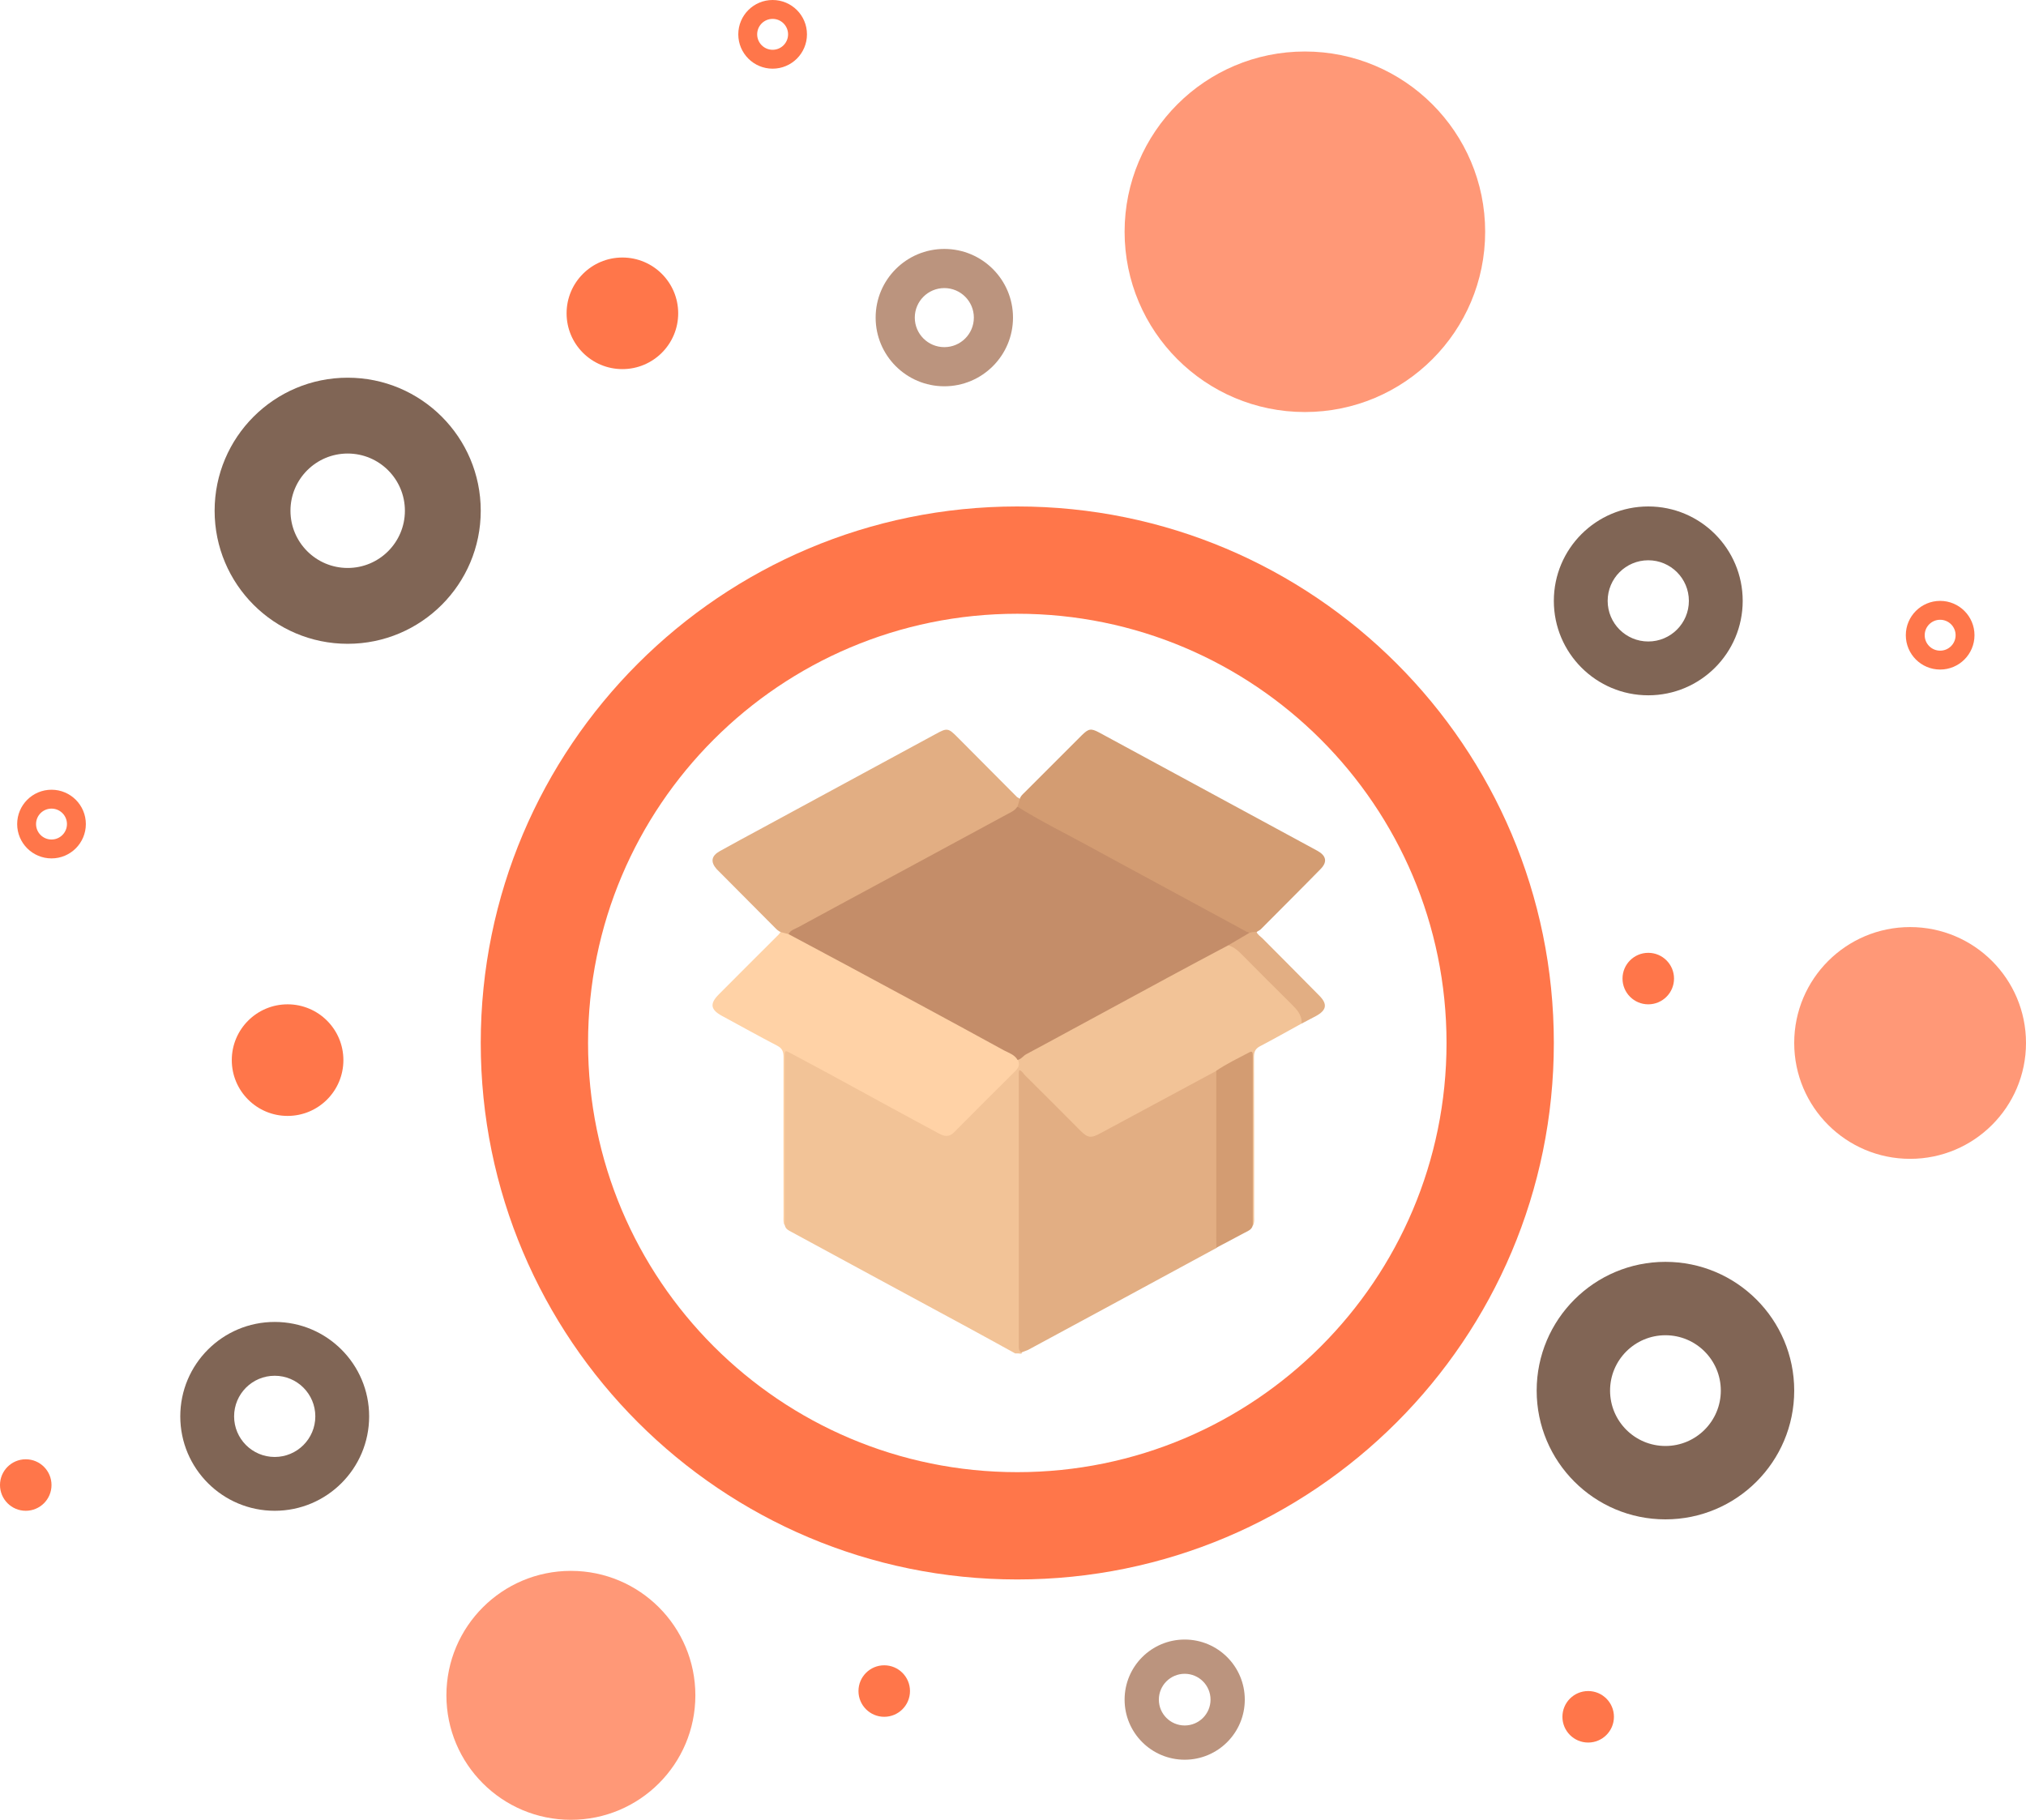 <svg width="236" height="212" viewBox="0 0 236 212" fill="none" xmlns="http://www.w3.org/2000/svg">
<circle r="21" transform="matrix(-1 0 0 1 152 27)" fill="#FF9877"/>
<circle r="6.5" transform="matrix(-1 0 0 1 72.5 36.5)" fill="#FF764A"/>
<circle r="6.5" transform="matrix(-1 0 0 1 33.5 123.5)" fill="#FF764A"/>
<circle r="13.5" transform="matrix(-1 0 0 1 222.5 121.5)" fill="#FF9877"/>
<circle r="14.5" transform="matrix(-1 0 0 1 66.5 197.5)" fill="#FF9877"/>
<circle cx="192" cy="114" r="3" fill="#FF764A"/>
<circle cx="185" cy="200" r="3" fill="#FF764A"/>
<circle cx="103" cy="197" r="3" fill="#FF764A"/>
<circle cx="3" cy="173" r="3" fill="#FF764A"/>
<path d="M222 74C222 76.209 223.791 78 226 78C228.209 78 230 76.209 230 74C230 71.791 228.209 70 226 70C223.791 70 222 71.791 222 74ZM227.8 74C227.8 74.994 226.994 75.8 226 75.8C225.006 75.8 224.2 74.994 224.2 74C224.2 73.006 225.006 72.2 226 72.2C226.994 72.2 227.8 73.006 227.8 74Z" fill="#FF764A"/>
<path d="M86 4C86 6.209 87.791 8 90 8C92.209 8 94 6.209 94 4C94 1.791 92.209 0 90 0C87.791 0 86 1.791 86 4ZM91.8 4C91.8 4.994 90.994 5.8 90 5.8C89.006 5.8 88.2 4.994 88.2 4C88.2 3.006 89.006 2.2 90 2.2C90.994 2.2 91.8 3.006 91.8 4Z" fill="#FF764A"/>
<path d="M2 96C2 98.209 3.791 100 6 100C8.209 100 10 98.209 10 96C10 93.791 8.209 92 6 92C3.791 92 2 93.791 2 96ZM7.8 96C7.8 96.994 6.994 97.8 6 97.8C5.006 97.8 4.2 96.994 4.2 96C4.2 95.006 5.006 94.2 6 94.2C6.994 94.2 7.8 95.006 7.8 96Z" fill="#FF764A"/>
<path d="M181 70C181 76.075 185.925 81 192 81C198.075 81 203 76.075 203 70C203 63.925 198.075 59 192 59C185.925 59 181 63.925 181 70ZM196.73 70C196.73 72.612 194.612 74.73 192 74.73C189.388 74.73 187.27 72.612 187.27 70C187.27 67.388 189.388 65.27 192 65.27C194.612 65.27 196.73 67.388 196.73 70Z" fill="#806555"/>
<path d="M25 59.5C25 68.06 31.94 75 40.5 75C49.06 75 56 68.06 56 59.5C56 50.94 49.06 44 40.5 44C31.94 44 25 50.94 25 59.5ZM47.165 59.5C47.165 63.181 44.181 66.165 40.5 66.165C36.819 66.165 33.835 63.181 33.835 59.5C33.835 55.819 36.819 52.835 40.5 52.835C44.181 52.835 47.165 55.819 47.165 59.5Z" fill="#806555"/>
<path d="M21 165C21 171.075 25.925 176 32 176C38.075 176 43 171.075 43 165C43 158.925 38.075 154 32 154C25.925 154 21 158.925 21 165ZM36.73 165C36.73 167.612 34.612 169.73 32 169.73C29.388 169.73 27.27 167.612 27.27 165C27.27 162.388 29.388 160.27 32 160.27C34.612 160.27 36.73 162.388 36.73 165Z" fill="#806555"/>
<path d="M131 198C131 201.866 134.134 205 138 205C141.866 205 145 201.866 145 198C145 194.134 141.866 191 138 191C134.134 191 131 194.134 131 198ZM141.01 198C141.01 199.662 139.662 201.01 138 201.01C136.338 201.01 134.99 199.662 134.99 198C134.99 196.338 136.338 194.99 138 194.99C139.662 194.99 141.01 196.338 141.01 198Z" fill="#BB947E"/>
<path d="M102 37C102 41.418 105.582 45 110 45C114.418 45 118 41.418 118 37C118 32.582 114.418 29 110 29C105.582 29 102 32.582 102 37ZM113.44 37C113.44 38.9 111.9 40.44 110 40.44C108.1 40.44 106.56 38.9 106.56 37C106.56 35.1 108.1 33.56 110 33.56C111.9 33.56 113.44 35.1 113.44 37Z" fill="#BB947E"/>
<path d="M179 162C179 170.284 185.716 177 194 177C202.284 177 209 170.284 209 162C209 153.716 202.284 147 194 147C185.716 147 179 153.716 179 162ZM200.45 162C200.45 165.562 197.562 168.45 194 168.45C190.438 168.45 187.55 165.562 187.55 162C187.55 158.438 190.438 155.55 194 155.55C197.562 155.55 200.45 158.438 200.45 162Z" fill="#816555"/>
<path d="M56 121.5C56 156.018 83.982 184 118.5 184C153.018 184 181 156.018 181 121.5C181 86.982 153.018 59 118.5 59C83.982 59 56 86.982 56 121.5ZM168.5 121.5C168.5 149.114 146.114 171.5 118.5 171.5C90.886 171.5 68.5 149.114 68.5 121.5C68.5 93.886 90.886 71.5 118.5 71.5C146.114 71.5 168.5 93.886 168.5 121.5Z" fill="#FF764A"/>
<path d="M118.25 157.664C116.347 156.615 114.444 155.566 112.541 154.534C105.764 150.87 98.987 147.206 92.21 143.524C91.872 143.346 91.516 143.186 91.427 142.759C91.285 142.545 91.356 142.296 91.356 142.065C91.356 135.697 91.356 129.347 91.356 122.98C91.356 122.055 91.481 121.984 92.263 122.393C97.937 125.416 103.576 128.511 109.232 131.571C110.122 132.051 110.531 132.015 111.242 131.304C113.377 129.187 115.493 127.053 117.628 124.936C118.055 124.509 118.304 124.029 118.321 123.442C118.784 122.766 119.478 122.41 120.171 122.055C123.337 120.365 126.486 118.64 129.634 116.932C133.476 114.851 137.318 112.788 141.16 110.707C141.765 110.369 142.334 109.906 143.063 109.835C144.042 109.977 144.646 110.671 145.304 111.329C147.154 113.179 149.004 115.029 150.854 116.879C151.085 117.11 151.334 117.341 151.53 117.608C151.903 118.124 152.081 118.657 151.637 119.227C150.018 120.116 148.417 121.023 146.781 121.877C146.247 122.161 146.069 122.517 146.069 123.104C146.087 129.312 146.087 135.537 146.087 141.745C146.087 142.101 146.14 142.457 145.945 142.777C145.5 142.563 145.607 142.136 145.607 141.781C145.589 140.109 145.589 138.419 145.589 136.747C145.589 132.709 145.589 128.672 145.589 124.616C145.589 124.385 145.607 124.136 145.589 123.905C145.536 123.3 145.304 123.122 144.753 123.407C143.793 123.905 142.814 124.385 141.907 125.007C141.231 125.239 140.662 125.683 140.039 126.003C136.055 128.12 132.106 130.308 128.122 132.442C127.197 132.94 126.539 132.834 125.703 132.015C123.764 130.112 121.861 128.173 119.922 126.252C119.709 126.039 119.531 125.648 119.211 125.772C118.908 125.897 119.051 126.324 119.051 126.626C119.051 136.444 119.051 146.263 119.051 156.081C119.051 156.579 119.051 157.078 119.015 157.576C119.015 157.611 118.997 157.647 118.997 157.7C118.731 157.664 118.481 157.664 118.25 157.664Z" fill="#F2C397"/>
<path d="M118.98 157.558C118.677 157.397 118.677 157.113 118.677 156.828C118.677 146.209 118.677 135.608 118.677 124.989C118.677 124.9 118.695 124.811 118.731 124.669C119.086 124.758 119.193 125.078 119.407 125.274C121.559 127.408 123.693 129.543 125.828 131.695C126.717 132.584 127.091 132.62 128.193 132.015C132.693 129.596 137.176 127.177 141.676 124.758C141.996 124.9 141.996 125.203 142.014 125.487C142.049 126.057 142.032 126.626 142.032 127.177C142.032 132.727 142.032 138.259 142.032 143.808C142.032 144.342 142.067 144.893 141.712 145.373C137.692 147.561 133.654 149.749 129.634 151.919C126.326 153.716 123.017 155.494 119.727 157.273C119.478 157.38 119.229 157.451 118.98 157.558Z" fill="#E2AE83"/>
<path d="M118.535 123.442C118.837 123.958 118.677 124.367 118.286 124.758C115.884 127.141 113.501 129.525 111.118 131.926C110.548 132.495 109.979 132.389 109.374 132.051C107.542 131.072 105.71 130.076 103.878 129.08C101.352 127.711 98.827 126.323 96.283 124.936C94.896 124.189 93.49 123.442 92.103 122.695C91.445 122.339 91.409 122.339 91.409 123.086C91.409 126.181 91.409 129.276 91.409 132.371C91.409 135.822 91.409 139.272 91.409 142.723C91.214 142.403 91.267 142.029 91.267 141.691C91.267 135.501 91.249 129.311 91.267 123.122C91.267 122.517 91.125 122.125 90.538 121.823C88.386 120.702 86.251 119.511 84.117 118.355C82.765 117.625 82.64 116.932 83.743 115.829C86.055 113.499 88.386 111.186 90.716 108.856C90.805 108.767 90.876 108.625 90.965 108.518C91.249 108.109 91.57 108.305 91.907 108.447C95.269 110.066 98.489 111.951 101.779 113.694C104.376 115.064 106.938 116.469 109.517 117.874C112.327 119.386 115.155 120.88 117.93 122.446C118.304 122.695 118.766 122.873 118.535 123.442Z" fill="#FFD2A6"/>
<path d="M118.802 93.043C118.891 92.723 119.14 92.528 119.353 92.314C121.577 90.091 123.8 87.868 126.023 85.644C126.806 84.879 127.073 84.826 128.016 85.324C136.5 89.913 144.967 94.52 153.451 99.109C154.483 99.678 154.643 100.39 153.86 101.208C151.548 103.573 149.2 105.904 146.87 108.251C146.745 108.376 146.55 108.447 146.407 108.554C146.229 108.856 145.927 108.91 145.607 108.927C143.312 108.02 141.249 106.686 139.079 105.53C136.358 104.089 133.672 102.613 130.968 101.154C127.144 99.073 123.302 97.046 119.513 94.929C119.051 94.68 118.659 94.324 118.357 93.897C118.161 93.453 118.571 93.293 118.802 93.043Z" fill="#D39C72"/>
<path d="M118.801 93.044C118.712 93.346 118.623 93.648 118.535 93.933C118.766 94.467 118.321 94.645 118.001 94.858C117.112 95.427 116.151 95.89 115.208 96.388C110.815 98.753 106.439 101.137 102.046 103.503C98.987 105.157 95.927 106.793 92.886 108.483C92.548 108.679 92.174 108.643 91.854 108.821C91.552 108.75 91.267 108.661 90.965 108.59C90.662 108.483 90.449 108.252 90.235 108.038C88.083 105.868 85.931 103.716 83.779 101.546C83.672 101.439 83.583 101.35 83.476 101.244C82.747 100.408 82.854 99.714 83.832 99.162C85.468 98.255 87.105 97.366 88.759 96.477C95.483 92.83 102.188 89.202 108.912 85.555C110.335 84.773 110.441 84.773 111.58 85.929C113.874 88.241 116.187 90.553 118.481 92.866C118.588 92.937 118.695 92.973 118.801 93.044Z" fill="#E2AE83"/>
<path d="M141.694 145.355C141.694 144.964 141.676 144.555 141.676 144.164C141.676 137.689 141.676 131.215 141.676 124.74C142.885 123.922 144.219 123.282 145.5 122.606C145.82 122.428 145.927 122.552 145.927 122.872C145.927 123.068 145.927 123.246 145.927 123.442C145.927 129.881 145.927 136.337 145.927 142.776C145.856 143.043 145.678 143.239 145.447 143.363C144.202 144.021 142.956 144.679 141.694 145.355Z" fill="#D39C72"/>
<path d="M145.5 108.696C145.784 108.572 146.069 108.554 146.371 108.572C146.514 108.91 146.834 109.088 147.083 109.337C149.271 111.542 151.476 113.748 153.664 115.971C154.66 116.967 154.536 117.679 153.308 118.355C152.739 118.657 152.188 118.942 151.619 119.244C151.69 118.248 151.067 117.608 150.427 116.967C148.524 115.082 146.62 113.179 144.735 111.275C144.255 110.777 143.757 110.333 143.081 110.119C142.992 109.941 143.027 109.781 143.17 109.675C143.899 109.212 144.557 108.607 145.5 108.696Z" fill="#E2AE83"/>
<path d="M145.5 108.696C144.699 109.177 143.899 109.639 143.081 110.119C140.751 111.365 138.403 112.592 136.091 113.855C132.266 115.918 128.46 117.999 124.636 120.062C122.928 120.987 121.238 121.912 119.531 122.819C119.175 123.015 118.962 123.389 118.535 123.478C118.179 122.855 117.503 122.659 116.934 122.357C110.815 118.995 104.679 115.705 98.542 112.396C96.319 111.204 94.095 110.013 91.854 108.821C92.085 108.341 92.583 108.234 92.975 108.021C96.692 105.993 100.41 104.001 104.127 101.991C108.698 99.518 113.27 97.046 117.841 94.573C118.126 94.431 118.339 94.218 118.517 93.969C121.096 95.605 123.835 96.939 126.503 98.398C129.225 99.892 131.946 101.35 134.668 102.827C138.207 104.748 141.729 106.651 145.269 108.572C145.358 108.554 145.429 108.625 145.5 108.696Z" fill="#C48D69"/>
</svg>
